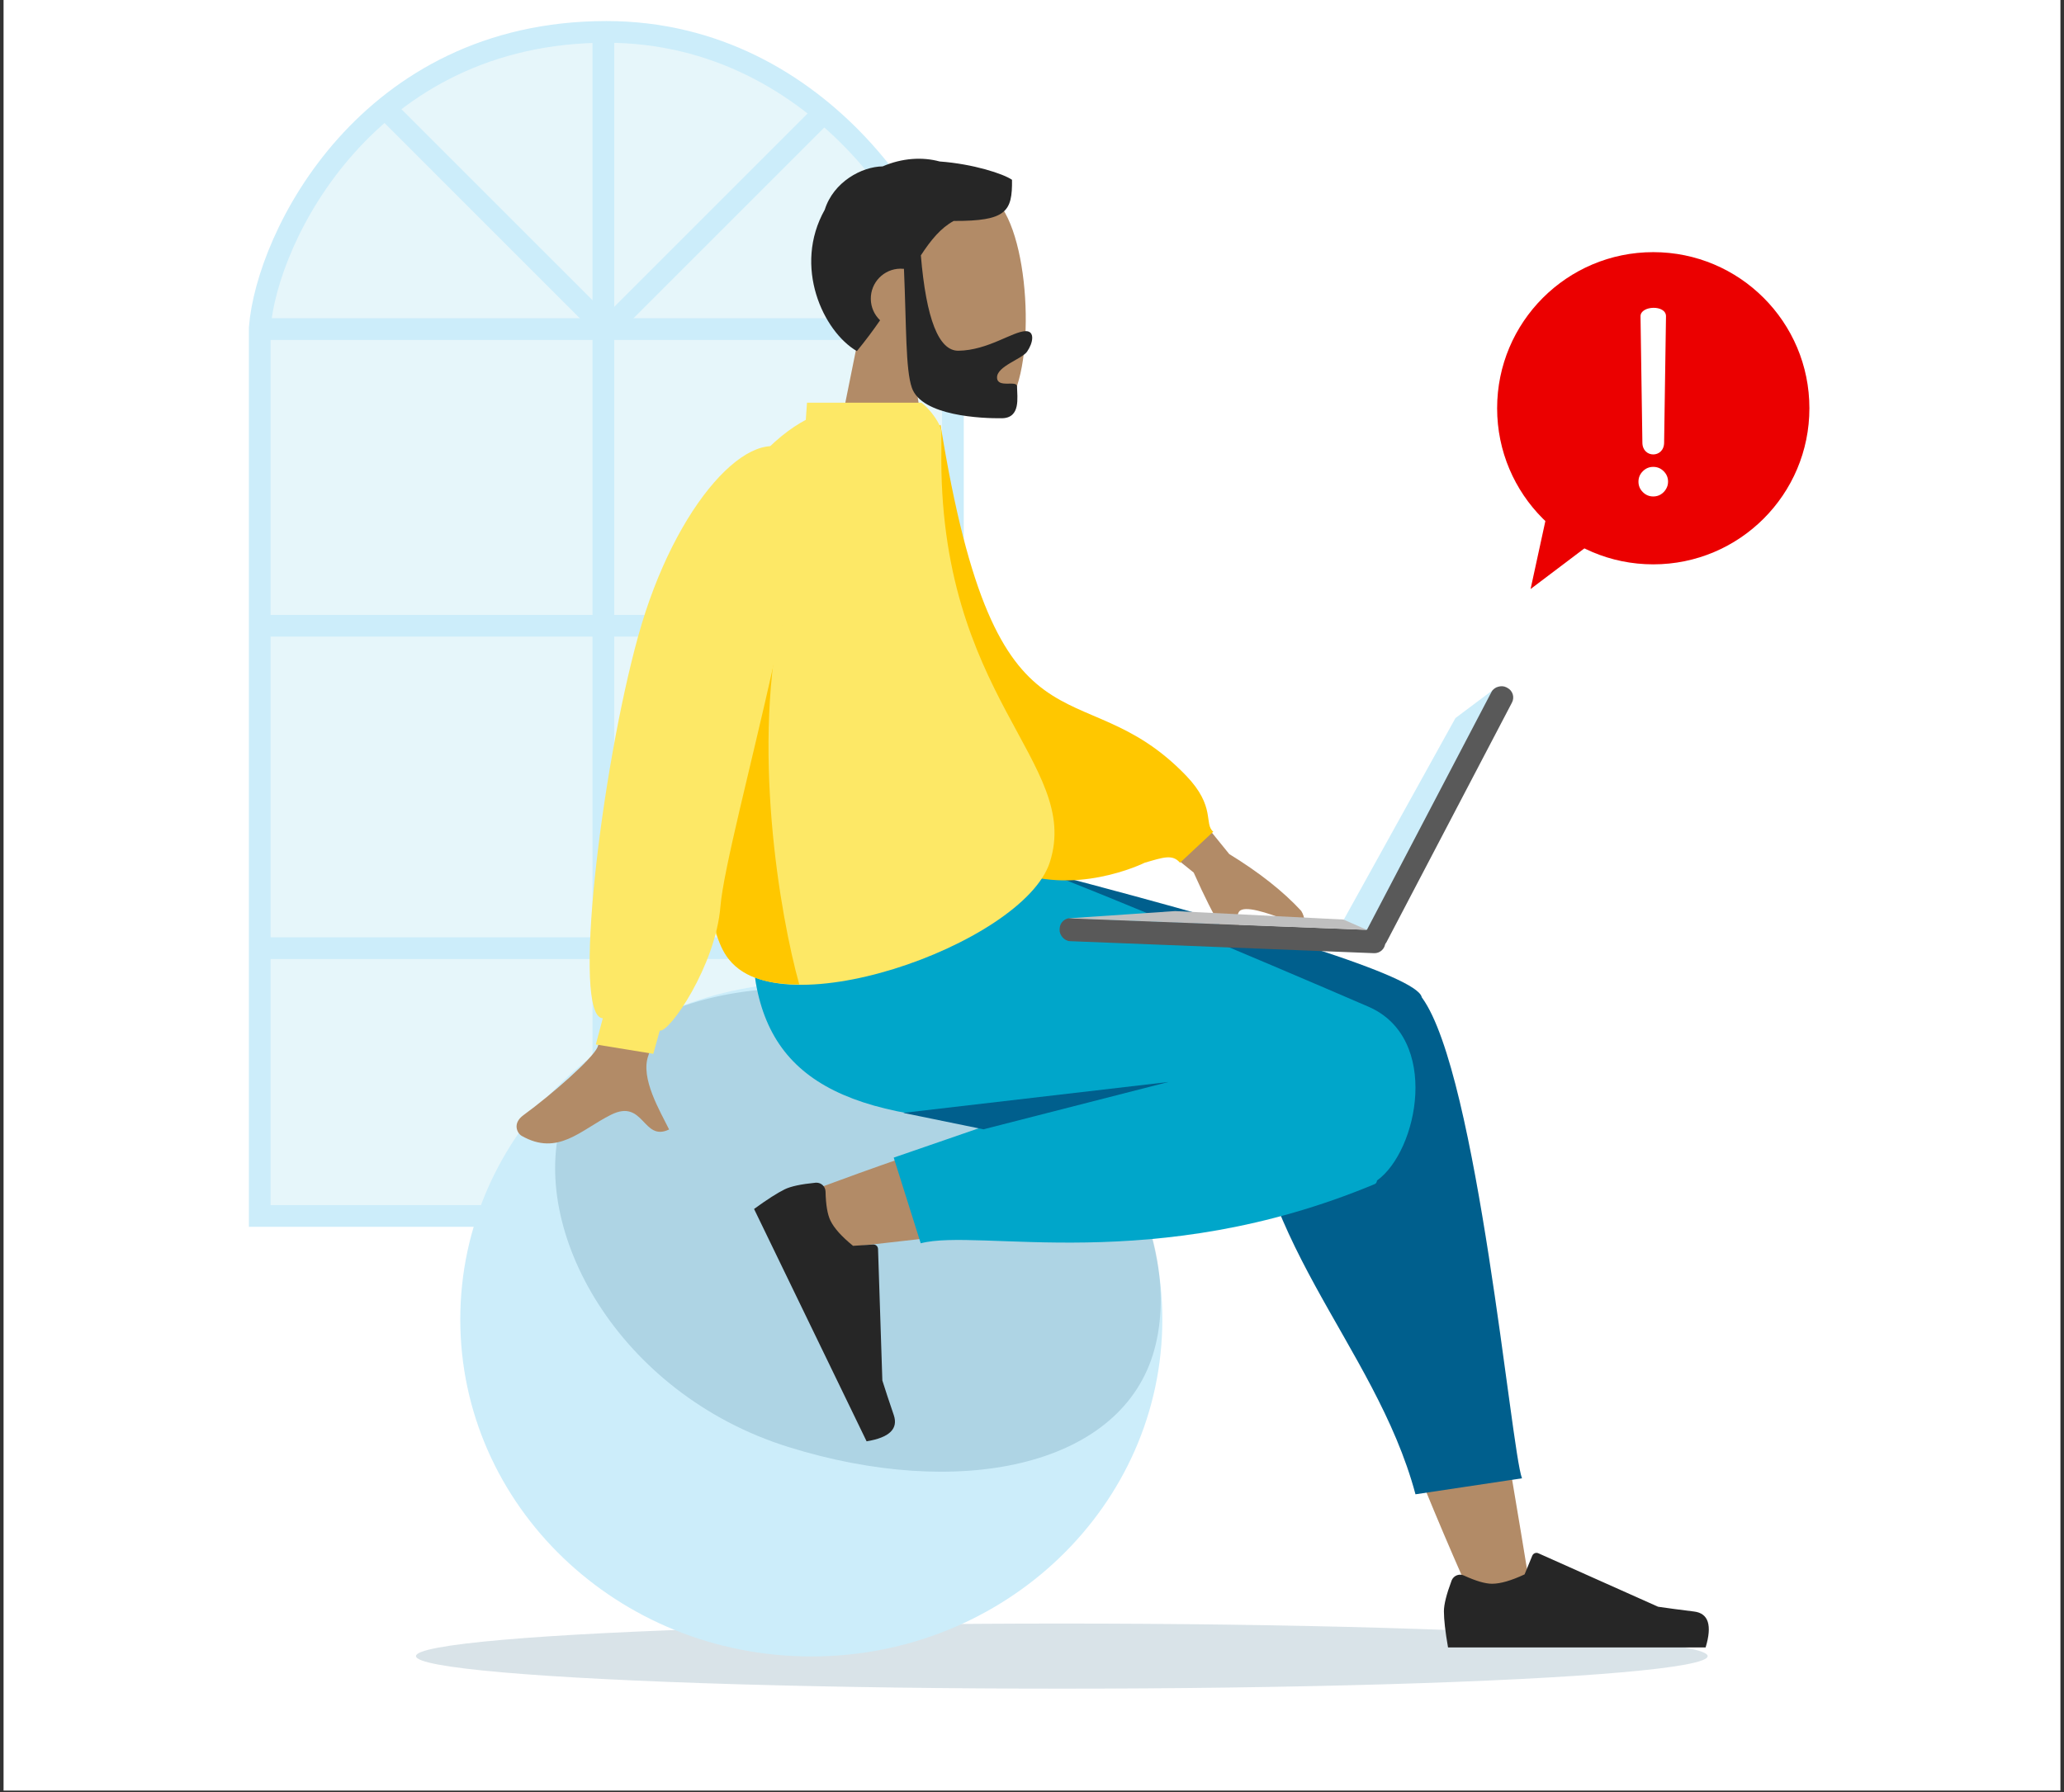 <svg width="213" height="185" viewBox="0 0 213 185" fill="none" xmlns="http://www.w3.org/2000/svg">
<rect x="0" y="0" width="213" height="185" fill="#333333" stroke="none"/>
<g clip-path="url(#clip0_6737_28274)">
<rect width="212.265" height="184.821" transform="translate(0.367)" fill="white"/>
<path d="M26.805 33.846V125.509H62.571H98.338V33.846C97.619 24.441 85.038 3.292 62.571 3.292C37.948 3.292 27.524 24.441 26.805 33.846Z" fill="#E6F6FA" stroke="#CCEDFA" stroke-width="2.24"/>
<path d="M62.266 125.919V2.687" stroke="#CCEDFA" stroke-width="2.24"/>
<path d="M26.938 33.967H98.127" stroke="#CCEDFA" stroke-width="2.24"/>
<path d="M26.938 64.59H98.127" stroke="#CCEDFA" stroke-width="2.24"/>
<path d="M26.938 97.869H98.127" stroke="#CCEDFA" stroke-width="2.24"/>
<path d="M62.367 34.274L84.871 11.771" stroke="#CCEDFA" stroke-width="2.24"/>
<path d="M62.608 34.036L39.961 11.39" stroke="#CCEDFA" stroke-width="2.24"/>
<ellipse opacity="0.15" cx="109.577" cy="170.942" rx="66.648" ry="3.36" fill="#004364"/>
<path fill-rule="evenodd" clip-rule="evenodd" d="M88.508 35.252C86.1 32.495 84.451 29.101 84.672 25.271C85.308 14.238 100.683 16.473 103.737 22C106.791 27.526 106.612 41.643 102.767 42.686C101.233 43.101 97.944 42.17 94.583 40.201L96.861 54.988L84.498 55.141L88.508 35.252Z" fill="#B28B67"/>
<path fill-rule="evenodd" clip-rule="evenodd" d="M95.03 26.36C95.585 32.946 96.878 36.227 98.908 36.202C101.954 36.164 104.514 34.198 105.85 34.181C106.825 34.169 106.622 35.391 105.988 36.303C105.464 37.055 102.879 37.806 102.893 38.963C102.907 40.119 104.946 39.199 104.955 39.885C104.969 41.019 105.356 43.147 103.387 43.171C101.395 43.196 95.115 42.964 94.1 40.019C93.444 38.119 93.545 33.747 93.286 27.749C93.165 27.736 93.041 27.73 92.917 27.732C91.21 27.753 89.843 29.154 89.865 30.861C89.875 31.727 90.242 32.506 90.823 33.06C90.121 34.078 89.332 35.143 88.427 36.242C84.951 34.215 81.813 27.509 85.113 21.646C86.01 18.783 88.922 17.201 91.089 17.174C93.098 16.304 95.193 16.183 96.969 16.667C100.441 16.922 103.552 17.941 104.437 18.558C104.478 21.842 103.854 22.824 98.418 22.806C97.091 23.528 96.08 24.755 95.03 26.36Z" fill="#262626"/>
<g clip-path="url(#clip1_6737_28274)">
<path d="M83.725 170.978C103.731 170.978 119.95 155.401 119.95 136.186C119.95 116.97 103.731 101.394 83.725 101.394C63.718 101.394 47.5 116.97 47.5 136.186C47.5 155.401 63.718 170.978 83.725 170.978Z" fill="#CCEDFA"/>
<path opacity="0.15" d="M118.968 139.848C115.335 151.441 98.864 154.829 81.336 149.349C63.808 143.868 54.429 126.896 58.062 115.303C61.695 103.71 78.85 98.755 96.378 104.236C113.906 109.716 122.601 128.256 118.968 139.848Z" fill="#004364"/>
<path fill-rule="evenodd" clip-rule="evenodd" d="M152.176 165.609C146.148 152.186 141.789 140.497 140.039 134.33C137.043 123.77 134.764 114.479 134.187 111.009C132.814 102.734 144.755 102.252 146.333 106.364C148.722 112.589 152.893 133.039 157.904 163.928L152.176 165.609ZM82.256 123.482C87.787 121.282 107.155 114.399 116.496 112.452C119.18 111.892 121.781 111.372 124.227 110.902C131.498 109.506 135.264 122.703 128.262 123.717C110.824 126.242 86.102 128.85 83.986 129.142C81.021 129.553 78.781 124.864 82.256 123.482Z" fill="#B28B67"/>
<path fill-rule="evenodd" clip-rule="evenodd" d="M128.696 107.271L98.781 91.948V88.613H102.339C131.28 96.033 146.069 100.788 146.706 102.879C146.713 102.901 146.719 102.924 146.725 102.946C146.739 102.966 146.754 102.985 146.768 103.004C152.503 110.941 155.938 149.689 157.066 152.59L146.075 154.24C141.871 138.554 128.42 127.626 128.777 108.839C128.681 108.288 128.656 107.765 128.696 107.271Z" fill="#005F8D"/>
<path fill-rule="evenodd" clip-rule="evenodd" d="M101.265 116.371C98.528 115.82 96.008 115.328 93.851 114.947C79.919 112.488 75.856 104.985 78.258 88.613L103.927 88.613C108.121 89.825 129.912 99.019 141.218 103.91C148.701 107.147 146.342 118.815 142.104 121.852C142.081 122.038 142.005 122.165 141.869 122.221C119.074 131.728 101.04 126.74 95.016 128.333L92.23 119.489L101.265 116.371Z" fill="#00A6CA"/>
<path fill-rule="evenodd" clip-rule="evenodd" d="M84.164 122.08C82.668 122.226 81.606 122.454 80.978 122.762C80.213 123.138 79.16 123.813 77.818 124.789C78.249 125.678 82.12 133.673 89.431 148.772C91.786 148.386 92.721 147.482 92.234 146.059C91.748 144.636 91.355 143.447 91.057 142.494L90.612 128.915C90.603 128.653 90.385 128.449 90.126 128.458C90.121 128.459 90.117 128.459 90.112 128.459L88.033 128.594C86.853 127.634 86.075 126.766 85.699 125.989C85.393 125.358 85.225 124.361 85.194 122.999C85.183 122.476 84.751 122.063 84.231 122.076C84.209 122.077 84.186 122.078 84.164 122.08Z" fill="#262626"/>
</g>
<path fill-rule="evenodd" clip-rule="evenodd" d="M149.799 163.152C149.271 164.562 149.008 165.618 149.008 166.318C149.008 167.169 149.149 168.412 149.433 170.046C150.419 170.046 159.28 170.046 176.017 170.046C176.708 167.757 176.309 166.522 174.821 166.34C173.332 166.157 172.096 165.993 171.111 165.846L158.755 160.327C158.517 160.22 158.239 160.328 158.133 160.566C158.131 160.57 158.129 160.574 158.127 160.578L157.333 162.508C155.955 163.152 154.836 163.474 153.974 163.474C153.274 163.474 152.308 163.191 151.074 162.625C150.601 162.407 150.042 162.616 149.825 163.09C149.815 163.11 149.807 163.131 149.799 163.152Z" fill="#262626"/>
<g clip-path="url(#clip2_6737_28274)">
<path d="M126.855 88.155L119.747 79.391L112.412 81.365L123.187 90.067C125.462 95.161 126.904 97.43 127.514 96.875C128.427 96.042 127.355 94.748 127.88 94.085C128.406 93.423 130.713 94.19 132.871 95.012C135.03 95.834 134.674 94.662 134.284 94.021C132.425 92.008 129.949 90.052 126.855 88.155Z" fill="#B28B67"/>
<path fill-rule="evenodd" clip-rule="evenodd" d="M93.633 46.956L97.063 43.847C102.893 80.058 111.35 68.564 122.401 80.058C125.5 83.282 124.212 85.033 125.205 85.846L121.775 89.053C121.005 88.156 120.097 88.474 118.124 89.053C115.795 90.181 87.883 101.977 93.633 46.956Z" fill="#FFC700"/>
<path d="M108.339 89.002C111.661 78.662 96.746 72.087 97.149 46.311V44.628C97.212 43.737 95.272 41.159 94.148 41.159L85.038 39.658C84.146 39.596 83.372 40.268 83.31 41.159L83.157 43.338C76.879 46.628 65.862 59.848 72.023 86.409C72.118 90.864 72.952 94.962 74.791 98.35C79.336 106.719 105.595 97.54 108.339 89.002Z" fill="#FDE866"/>
<path d="M80.841 62.578C77.423 76.843 80.512 94.565 82.479 101.602C79.713 101.602 76.911 101.114 75.224 99.023C70.233 92.836 77.314 73.372 80.841 62.578Z" fill="#FFC700"/>
<path d="M120.586 111.681L101.49 116.567L93.211 114.871L120.586 111.681Z" fill="#005F8D"/>
</g>
<path fill-rule="evenodd" clip-rule="evenodd" d="M67.701 74.786L76.566 74.535C70.512 96.443 67.293 107.915 66.91 108.952C66.047 111.284 68.142 114.726 69.05 116.583C66.328 117.897 66.477 113.351 63.046 115.069C59.914 116.638 57.581 119.373 53.837 117.244C53.376 116.982 52.848 115.958 54.017 115.106C56.931 112.985 61.109 109.303 61.651 108.117C62.391 106.501 64.408 95.391 67.701 74.786Z" fill="#B28B67"/>
<path d="M67.42 108.775L61.488 107.809L62.209 105.104C58.979 105.012 62.044 79.45 65.856 65.674C69.667 51.898 77.645 43.406 81.767 46.792C85.889 50.179 74.965 85.948 74.347 93.568C73.852 99.664 69.088 106.609 68.086 106.375L67.42 108.775Z" fill="#FDE866"/>
<path d="M141.068 96.142L138.664 94.944L150.2 74.117L154.498 70.894L141.068 96.142Z" fill="#CCEDFA"/>
<rect x="140.461" y="97.126" width="30.148" height="2.38" rx="1.12" transform="rotate(-62.364 140.461 97.126)" fill="#595959"/>
<rect x="109.398" y="94.724" width="33.638" height="2.38" rx="1.12" transform="rotate(2.264 109.398 94.724)" fill="#595959"/>
<path d="M121.269 94.04L110.234 94.791L141.055 95.979L138.646 94.915L121.269 94.04Z" fill="#BFBFBF"/>
<path d="M159.526 53.565L157.953 60.799L166.328 54.469L159.526 53.565Z" fill="#EB0000"/>
<path d="M170.613 58.252C179.512 58.252 186.726 51.038 186.726 42.139C186.726 33.24 179.512 26.026 170.613 26.026C161.714 26.026 154.5 33.24 154.5 42.139C154.5 51.038 161.714 58.252 170.613 58.252Z" fill="#EB0000"/>
<path d="M171.927 32.644L171.733 45.677C171.733 47.316 169.49 47.316 169.49 45.677L169.297 32.644C169.297 31.534 171.927 31.43 171.927 32.644Z" fill="white"/>
<path d="M169.536 50.795C169.835 51.095 170.194 51.245 170.613 51.245C170.896 51.245 171.15 51.177 171.377 51.041C171.608 50.9 171.792 50.713 171.928 50.481C172.069 50.25 172.14 49.995 172.14 49.718C172.14 49.299 171.99 48.94 171.69 48.641C171.391 48.341 171.032 48.191 170.613 48.191C170.194 48.191 169.835 48.341 169.536 48.641C169.236 48.94 169.086 49.299 169.086 49.718C169.086 50.136 169.236 50.496 169.536 50.795Z" fill="white"/>
</g>
<defs>
<clipPath id="clip0_6737_28274">
<rect width="212.265" height="184.821" fill="white" transform="translate(0.367)"/>
</clipPath>
<clipPath id="clip1_6737_28274">
<rect width="141.136" height="113.133" fill="white" transform="translate(24.453 88.613)"/>
</clipPath>
<clipPath id="clip2_6737_28274">
<rect width="103.612" height="75.609" fill="white" transform="translate(39.57 41.567)"/>
</clipPath>
</defs>
</svg>
